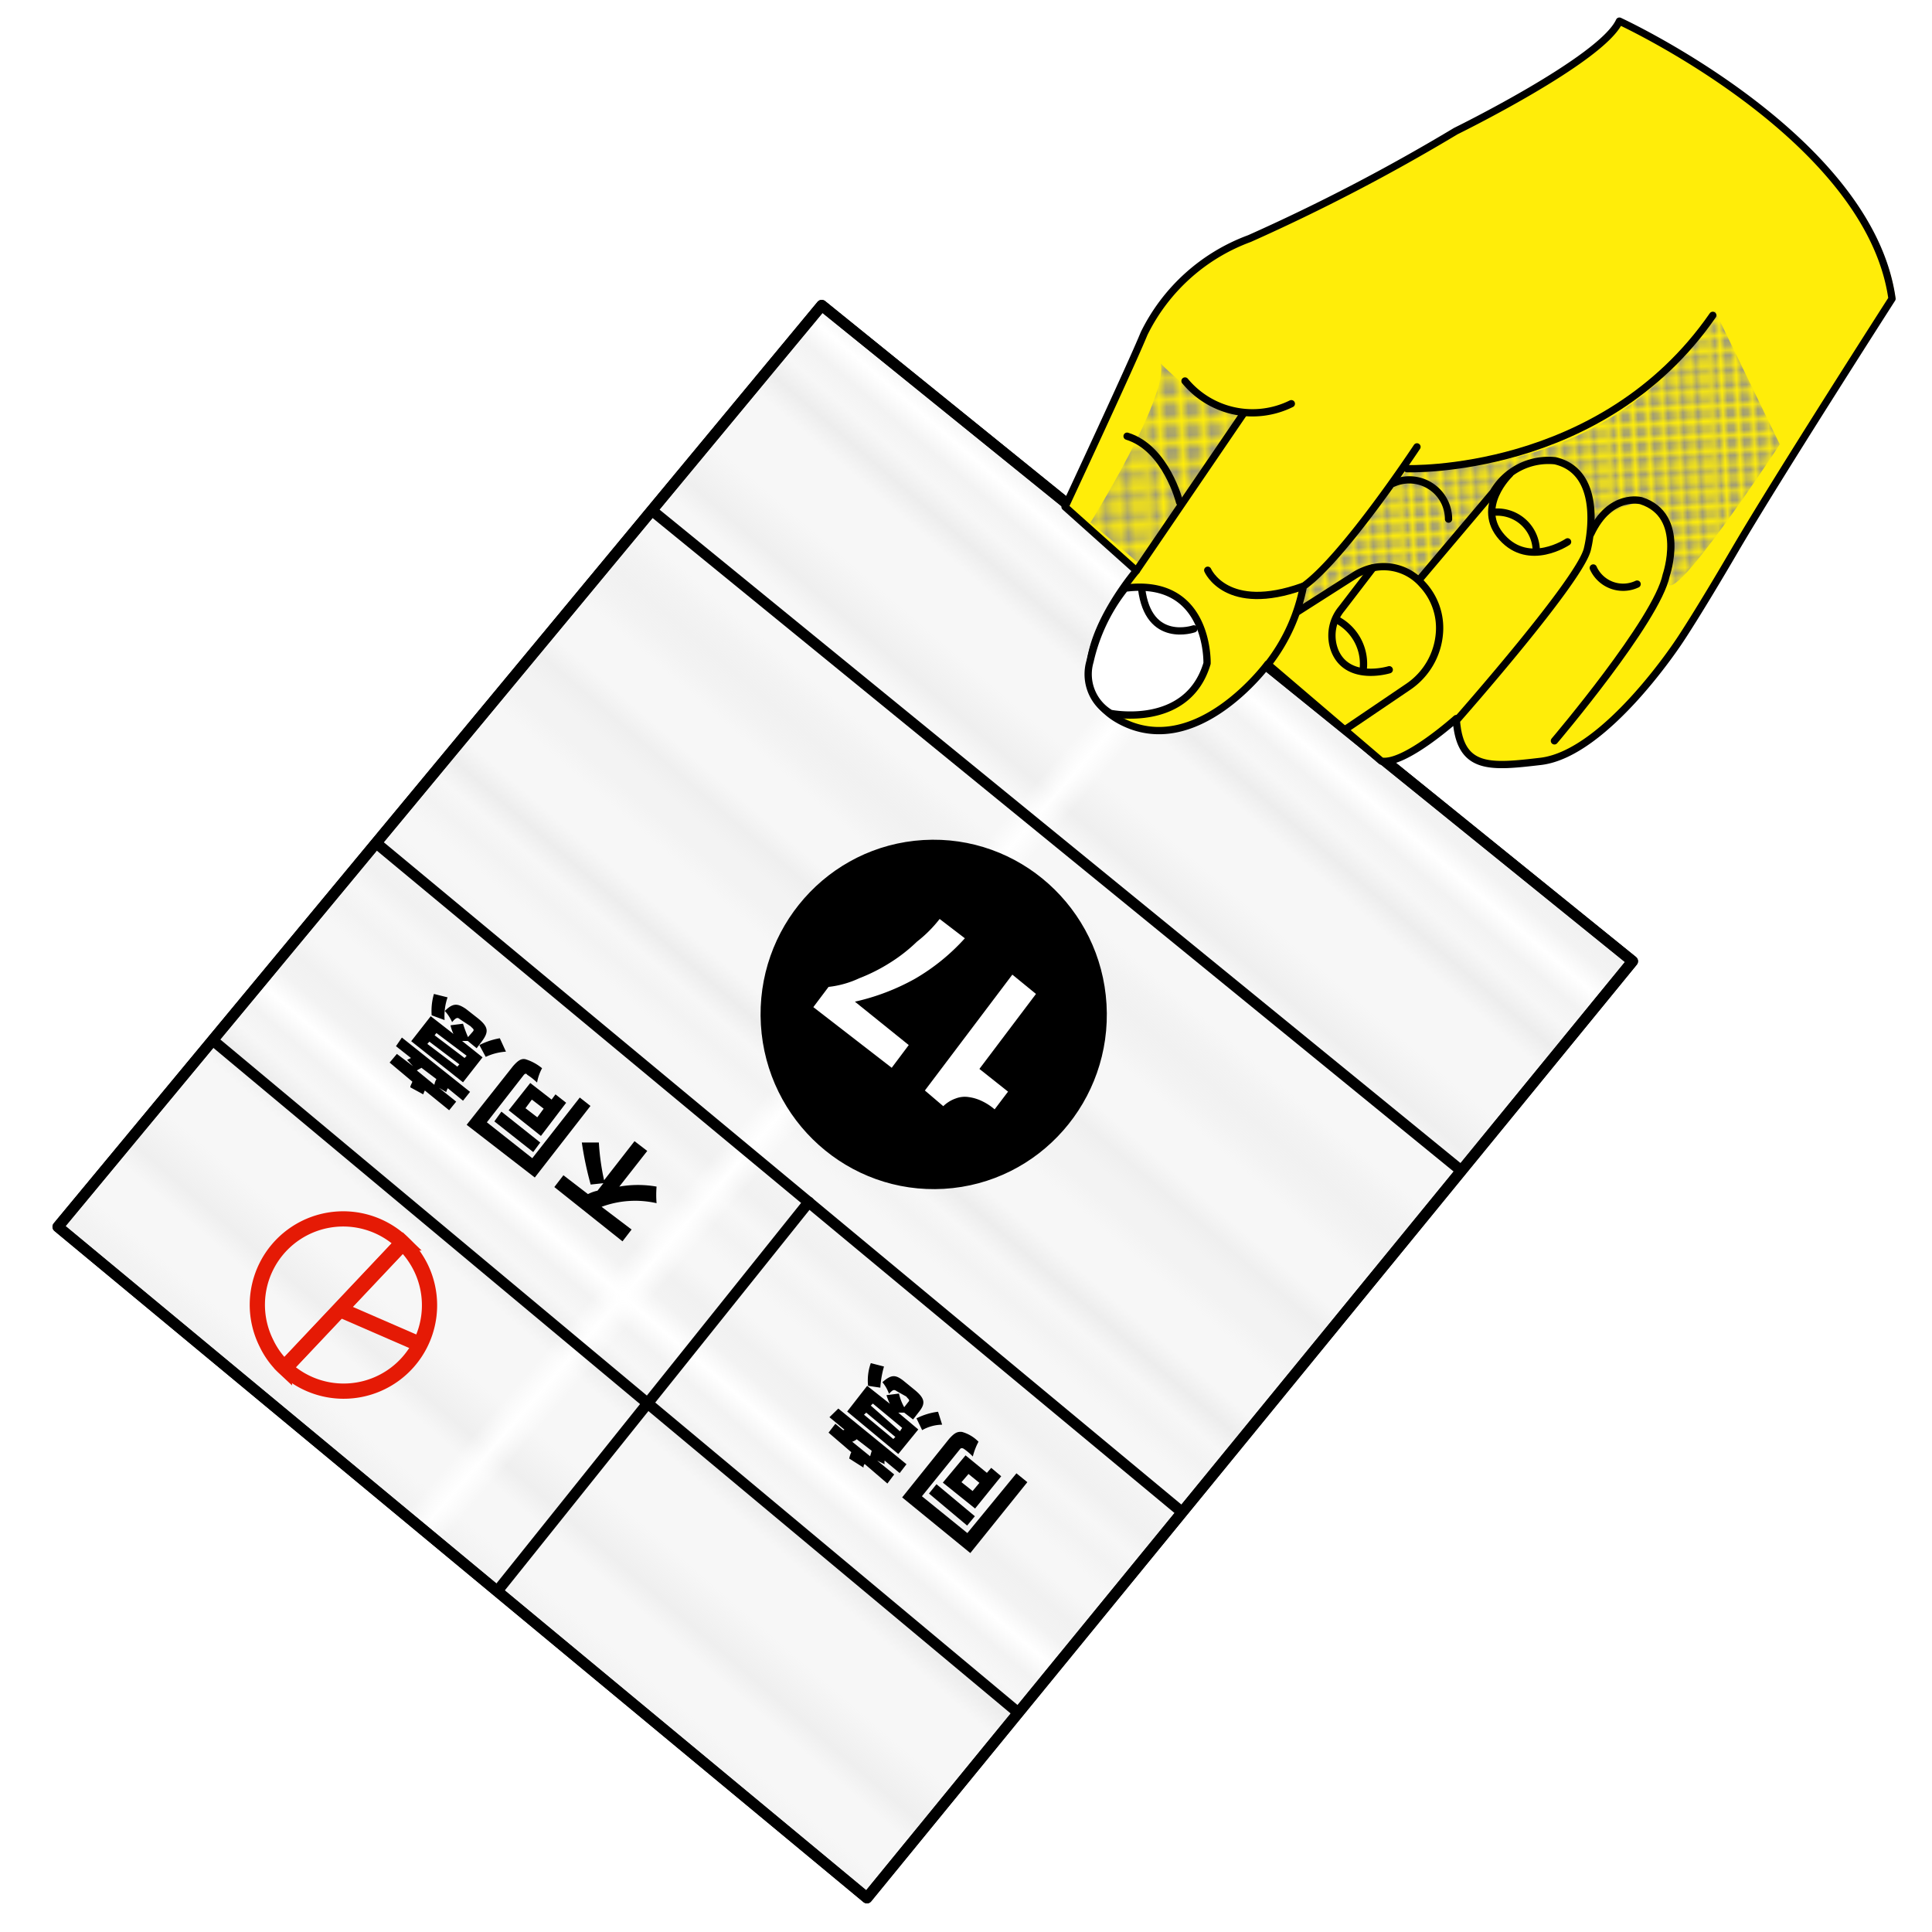 <svg id="圖層_1" data-name="圖層 1" xmlns="http://www.w3.org/2000/svg" xmlns:xlink="http://www.w3.org/1999/xlink" viewBox="0 0 85.04 85.04"><defs><style>.cls-1,.cls-12,.cls-14,.cls-2,.cls-7{fill:none;}.cls-2{stroke:#c1c1c1;stroke-linecap:square;stroke-width:0.15px;}.cls-3{clip-path:url(#clip-path);}.cls-4{fill:#a09c77;}.cls-13,.cls-5,.cls-8{fill:#fff;}.cls-12,.cls-13,.cls-5,.cls-7{stroke:#000;stroke-linecap:round;stroke-linejoin:round;}.cls-5,.cls-7{stroke-width:0.48px;}.cls-6{fill:url(#新增圖樣_2);}.cls-9{fill:#ffed09;}.cls-10{fill:url(#新增圖樣_3);}.cls-11{fill:url(#新增圖樣_3-3);}.cls-12,.cls-13{stroke-width:0.32px;}.cls-14{stroke:#e51a05;stroke-miterlimit:10;stroke-width:0.67px;}</style><clipPath id="clip-path"><rect class="cls-1" width="20.4" height="19.88"/></clipPath><pattern id="新增圖樣_2" data-name="新增圖樣 2" width="36.05" height="37.17" patternTransform="translate(-3.72 -19.36) rotate(40.79)" patternUnits="userSpaceOnUse" viewBox="0 0 36.05 37.17"><rect class="cls-1" width="36.05" height="37.17"/><line class="cls-2" x1="0.07" y1="36.81" x2="35.98" y2="36.81"/><line class="cls-2" x1="0.07" y1="35.96" x2="35.98" y2="35.96"/><line class="cls-2" x1="0.07" y1="35.12" x2="35.98" y2="35.12"/><line class="cls-2" x1="0.07" y1="34.27" x2="35.98" y2="34.27"/><line class="cls-2" x1="0.07" y1="33.42" x2="35.98" y2="33.42"/><line class="cls-2" x1="0.07" y1="32.57" x2="35.98" y2="32.57"/><line class="cls-2" x1="0.07" y1="31.73" x2="35.98" y2="31.73"/><line class="cls-2" x1="0.07" y1="30.88" x2="35.98" y2="30.88"/><line class="cls-2" x1="0.07" y1="30.03" x2="35.98" y2="30.03"/><line class="cls-2" x1="0.07" y1="29.18" x2="35.98" y2="29.18"/><line class="cls-2" x1="0.07" y1="28.33" x2="35.98" y2="28.33"/><line class="cls-2" x1="0.07" y1="27.49" x2="35.98" y2="27.49"/><line class="cls-2" x1="0.07" y1="26.64" x2="35.98" y2="26.64"/><line class="cls-2" x1="0.07" y1="25.79" x2="35.98" y2="25.79"/><line class="cls-2" x1="0.07" y1="24.94" x2="35.98" y2="24.94"/><line class="cls-2" x1="0.07" y1="24.1" x2="35.98" y2="24.1"/><line class="cls-2" x1="0.07" y1="23.25" x2="35.98" y2="23.25"/><line class="cls-2" x1="0.07" y1="22.4" x2="35.98" y2="22.4"/><line class="cls-2" x1="0.07" y1="21.55" x2="35.98" y2="21.55"/><line class="cls-2" x1="0.07" y1="20.7" x2="35.98" y2="20.7"/><line class="cls-2" x1="0.07" y1="19.86" x2="35.98" y2="19.86"/><line class="cls-2" x1="0.07" y1="19.01" x2="35.98" y2="19.01"/><line class="cls-2" x1="0.07" y1="18.16" x2="35.98" y2="18.16"/><line class="cls-2" x1="0.07" y1="17.31" x2="35.98" y2="17.31"/><line class="cls-2" x1="0.07" y1="16.47" x2="35.98" y2="16.47"/><line class="cls-2" x1="0.07" y1="15.62" x2="35.98" y2="15.62"/><line class="cls-2" x1="0.07" y1="14.77" x2="35.98" y2="14.77"/><line class="cls-2" x1="0.07" y1="13.92" x2="35.98" y2="13.92"/><line class="cls-2" x1="0.07" y1="13.07" x2="35.98" y2="13.07"/><line class="cls-2" x1="0.07" y1="12.23" x2="35.98" y2="12.23"/><line class="cls-2" x1="0.07" y1="11.38" x2="35.98" y2="11.38"/><line class="cls-2" x1="0.07" y1="10.53" x2="35.98" y2="10.53"/><line class="cls-2" x1="0.07" y1="9.68" x2="35.98" y2="9.68"/><line class="cls-2" x1="0.07" y1="8.84" x2="35.98" y2="8.84"/><line class="cls-2" x1="0.07" y1="7.99" x2="35.98" y2="7.99"/><line class="cls-2" x1="0.07" y1="7.14" x2="35.98" y2="7.14"/><line class="cls-2" x1="0.07" y1="6.29" x2="35.98" y2="6.29"/><line class="cls-2" x1="0.07" y1="5.45" x2="35.98" y2="5.45"/><line class="cls-2" x1="0.07" y1="4.6" x2="35.98" y2="4.6"/><line class="cls-2" x1="0.07" y1="3.75" x2="35.98" y2="3.75"/><line class="cls-2" x1="0.07" y1="2.9" x2="35.98" y2="2.9"/><line class="cls-2" x1="0.07" y1="2.05" x2="35.98" y2="2.05"/><line class="cls-2" x1="0.07" y1="1.21" x2="35.98" y2="1.21"/><line class="cls-2" x1="0.07" y1="0.36" x2="35.98" y2="0.36"/></pattern><pattern id="新增圖樣_3" data-name="新增圖樣 3" width="20.4" height="19.88" patternTransform="matrix(0.22, -0.01, 0.01, 0.22, 0.82, 4.62)" patternUnits="userSpaceOnUse" viewBox="0 0 20.4 19.88"><rect class="cls-1" width="20.4" height="19.88"/><g class="cls-3"><circle class="cls-4" cx="0.04" cy="0.03" r="1.15"/><circle class="cls-4" cx="0.04" cy="2.87" r="1.15"/><circle class="cls-4" cx="0.04" cy="5.71" r="1.15"/><circle class="cls-4" cx="0.04" cy="8.55" r="1.15"/><circle class="cls-4" cx="0.04" cy="11.38" r="1.15"/><circle class="cls-4" cx="0.04" cy="14.22" r="1.15"/><circle class="cls-4" cx="0.04" cy="17.06" r="1.15"/><circle class="cls-4" cx="0.04" cy="19.9" r="1.15"/><circle class="cls-4" cx="2.95" cy="0.03" r="1.15"/><circle class="cls-4" cx="2.95" cy="2.87" r="1.15"/><circle class="cls-4" cx="2.95" cy="5.71" r="1.15"/><circle class="cls-4" cx="2.95" cy="8.55" r="1.15"/><circle class="cls-4" cx="2.95" cy="11.38" r="1.15"/><circle class="cls-4" cx="2.95" cy="14.22" r="1.15"/><circle class="cls-4" cx="2.95" cy="17.06" r="1.15"/><circle class="cls-4" cx="2.95" cy="19.9" r="1.15"/><circle class="cls-4" cx="5.87" cy="0.03" r="1.15"/><circle class="cls-4" cx="5.87" cy="2.87" r="1.15"/><circle class="cls-4" cx="5.87" cy="5.71" r="1.15"/><circle class="cls-4" cx="5.87" cy="8.55" r="1.15"/><circle class="cls-4" cx="5.87" cy="11.38" r="1.15"/><circle class="cls-4" cx="5.87" cy="14.22" r="1.15"/><circle class="cls-4" cx="5.87" cy="17.06" r="1.15"/><circle class="cls-4" cx="5.87" cy="19.9" r="1.15"/><circle class="cls-4" cx="8.79" cy="0.03" r="1.15"/><circle class="cls-4" cx="8.79" cy="2.87" r="1.15"/><circle class="cls-4" cx="8.79" cy="5.71" r="1.15"/><circle class="cls-4" cx="8.79" cy="8.55" r="1.15"/><circle class="cls-4" cx="8.79" cy="11.38" r="1.15"/><circle class="cls-4" cx="8.79" cy="14.22" r="1.15"/><circle class="cls-4" cx="8.79" cy="17.06" r="1.15"/><circle class="cls-4" cx="8.79" cy="19.9" r="1.15"/><circle class="cls-4" cx="11.71" cy="0.03" r="1.15"/><circle class="cls-4" cx="11.71" cy="2.87" r="1.15"/><circle class="cls-4" cx="11.71" cy="5.71" r="1.15"/><circle class="cls-4" cx="11.71" cy="8.55" r="1.15"/><circle class="cls-4" cx="11.71" cy="11.38" r="1.15"/><circle class="cls-4" cx="11.71" cy="14.22" r="1.15"/><circle class="cls-4" cx="11.71" cy="17.06" r="1.15"/><circle class="cls-4" cx="11.71" cy="19.9" r="1.15"/><circle class="cls-4" cx="14.63" cy="0.03" r="1.15"/><circle class="cls-4" cx="14.63" cy="2.87" r="1.15"/><circle class="cls-4" cx="14.63" cy="5.71" r="1.15"/><circle class="cls-4" cx="14.63" cy="8.55" r="1.15"/><circle class="cls-4" cx="14.63" cy="11.38" r="1.15"/><circle class="cls-4" cx="14.63" cy="14.22" r="1.15"/><circle class="cls-4" cx="14.63" cy="17.06" r="1.15"/><circle class="cls-4" cx="14.63" cy="19.9" r="1.15"/><circle class="cls-4" cx="17.55" cy="0.03" r="1.15"/><circle class="cls-4" cx="17.55" cy="2.87" r="1.15"/><circle class="cls-4" cx="17.55" cy="5.71" r="1.15"/><circle class="cls-4" cx="17.55" cy="8.55" r="1.15"/><circle class="cls-4" cx="17.55" cy="11.38" r="1.15"/><circle class="cls-4" cx="17.55" cy="14.22" r="1.15"/><circle class="cls-4" cx="17.55" cy="17.06" r="1.15"/><circle class="cls-4" cx="17.55" cy="19.9" r="1.15"/><circle class="cls-4" cx="20.46" cy="0.03" r="1.15"/><circle class="cls-4" cx="20.46" cy="2.87" r="1.15"/><circle class="cls-4" cx="20.46" cy="5.71" r="1.15"/><circle class="cls-4" cx="20.46" cy="8.55" r="1.15"/><circle class="cls-4" cx="20.46" cy="11.38" r="1.15"/><circle class="cls-4" cx="20.46" cy="14.22" r="1.15"/><circle class="cls-4" cx="20.46" cy="17.06" r="1.15"/><circle class="cls-4" cx="20.46" cy="19.9" r="1.15"/></g></pattern><pattern id="新增圖樣_3-3" data-name="新增圖樣 3" width="20.4" height="19.88" patternTransform="translate(-3.4 15.06) rotate(-2.55) scale(0.32)" patternUnits="userSpaceOnUse" viewBox="0 0 20.4 19.88"><rect class="cls-1" width="20.4" height="19.88"/><g class="cls-3"><circle class="cls-4" cx="0.04" cy="0.03" r="1.15"/><circle class="cls-4" cx="0.04" cy="2.87" r="1.15"/><circle class="cls-4" cx="0.04" cy="5.71" r="1.15"/><circle class="cls-4" cx="0.04" cy="8.55" r="1.15"/><circle class="cls-4" cx="0.04" cy="11.38" r="1.15"/><circle class="cls-4" cx="0.04" cy="14.22" r="1.15"/><circle class="cls-4" cx="0.04" cy="17.06" r="1.15"/><circle class="cls-4" cx="0.04" cy="19.9" r="1.15"/><circle class="cls-4" cx="2.95" cy="0.03" r="1.15"/><circle class="cls-4" cx="2.95" cy="2.87" r="1.15"/><circle class="cls-4" cx="2.95" cy="5.71" r="1.15"/><circle class="cls-4" cx="2.95" cy="8.55" r="1.15"/><circle class="cls-4" cx="2.95" cy="11.38" r="1.15"/><circle class="cls-4" cx="2.95" cy="14.22" r="1.15"/><circle class="cls-4" cx="2.95" cy="17.06" r="1.15"/><circle class="cls-4" cx="2.95" cy="19.9" r="1.15"/><circle class="cls-4" cx="5.87" cy="0.03" r="1.15"/><circle class="cls-4" cx="5.87" cy="2.87" r="1.15"/><circle class="cls-4" cx="5.87" cy="5.71" r="1.15"/><circle class="cls-4" cx="5.87" cy="8.55" r="1.15"/><circle class="cls-4" cx="5.87" cy="11.38" r="1.15"/><circle class="cls-4" cx="5.87" cy="14.22" r="1.15"/><circle class="cls-4" cx="5.87" cy="17.06" r="1.15"/><circle class="cls-4" cx="5.87" cy="19.9" r="1.15"/><circle class="cls-4" cx="8.79" cy="0.03" r="1.15"/><circle class="cls-4" cx="8.79" cy="2.87" r="1.15"/><circle class="cls-4" cx="8.79" cy="5.71" r="1.15"/><circle class="cls-4" cx="8.79" cy="8.55" r="1.15"/><circle class="cls-4" cx="8.79" cy="11.38" r="1.15"/><circle class="cls-4" cx="8.79" cy="14.22" r="1.15"/><circle class="cls-4" cx="8.79" cy="17.06" r="1.15"/><circle class="cls-4" cx="8.79" cy="19.9" r="1.15"/><circle class="cls-4" cx="11.71" cy="0.03" r="1.15"/><circle class="cls-4" cx="11.71" cy="2.87" r="1.15"/><circle class="cls-4" cx="11.71" cy="5.71" r="1.15"/><circle class="cls-4" cx="11.71" cy="8.55" r="1.15"/><circle class="cls-4" cx="11.71" cy="11.38" r="1.15"/><circle class="cls-4" cx="11.71" cy="14.22" r="1.15"/><circle class="cls-4" cx="11.71" cy="17.06" r="1.15"/><circle class="cls-4" cx="11.71" cy="19.9" r="1.15"/><circle class="cls-4" cx="14.63" cy="0.03" r="1.15"/><circle class="cls-4" cx="14.63" cy="2.87" r="1.15"/><circle class="cls-4" cx="14.63" cy="5.71" r="1.15"/><circle class="cls-4" cx="14.63" cy="8.55" r="1.15"/><circle class="cls-4" cx="14.63" cy="11.38" r="1.15"/><circle class="cls-4" cx="14.63" cy="14.22" r="1.15"/><circle class="cls-4" cx="14.63" cy="17.06" r="1.15"/><circle class="cls-4" cx="14.63" cy="19.9" r="1.15"/><circle class="cls-4" cx="17.55" cy="0.03" r="1.15"/><circle class="cls-4" cx="17.55" cy="2.87" r="1.15"/><circle class="cls-4" cx="17.55" cy="5.71" r="1.15"/><circle class="cls-4" cx="17.55" cy="8.55" r="1.15"/><circle class="cls-4" cx="17.55" cy="11.38" r="1.15"/><circle class="cls-4" cx="17.55" cy="14.22" r="1.15"/><circle class="cls-4" cx="17.55" cy="17.06" r="1.15"/><circle class="cls-4" cx="17.55" cy="19.9" r="1.15"/><circle class="cls-4" cx="20.46" cy="0.03" r="1.15"/><circle class="cls-4" cx="20.46" cy="2.87" r="1.15"/><circle class="cls-4" cx="20.46" cy="5.71" r="1.15"/><circle class="cls-4" cx="20.46" cy="8.55" r="1.15"/><circle class="cls-4" cx="20.46" cy="11.38" r="1.15"/><circle class="cls-4" cx="20.46" cy="14.22" r="1.15"/><circle class="cls-4" cx="20.46" cy="17.06" r="1.15"/><circle class="cls-4" cx="20.46" cy="19.9" r="1.15"/></g></pattern></defs><title>hand_top_right</title><path id="Path_1" data-name="Path 1" class="cls-5" d="M38.16,83.54,2.55,54,36.17,13.44,71.86,42.31Z"/><polygon class="cls-6" points="38.19 83.68 2.71 53.86 36.12 13.37 71.82 42.32 38.19 83.68"/><path id="Path_1-2" data-name="Path 1" class="cls-7" d="M38.16,83.54,2.55,54,36.17,13.44,71.86,42.31Z"/><line id="Line_3" data-name="Line 3" class="cls-7" x1="44.74" y1="75.32" x2="9.39" y2="45.81"/><line id="Line_4" data-name="Line 4" class="cls-7" x1="51.86" y1="66.42" x2="16.67" y2="37.2"/><line id="Line_5" data-name="Line 5" class="cls-7" x1="64.27" y1="51.49" x2="28.87" y2="22.61"/><line id="Line_6" data-name="Line 6" class="cls-7" x1="21.9" y1="70.02" x2="35.6" y2="52.91"/><ellipse id="Ellipse_1" data-name="Ellipse 1" cx="41.1" cy="44.65" rx="7.62" ry="7.69" transform="translate(-2.57 2.51) rotate(-3.39)"/><path id="Path_37" data-name="Path 37" class="cls-8" d="M45.6,43.75l-2.49,3.3,1.26,1-.59.78a2.48,2.48,0,0,0-.55-.36,1.93,1.93,0,0,0-.59-.18,1.11,1.11,0,0,0-.57.06,1.49,1.49,0,0,0-.55.34L40.71,48l3.85-5.1Z"/><path id="Path_38" data-name="Path 38" class="cls-8" d="M37.82,43.06a7.76,7.76,0,0,0,1.35-.68,7.18,7.18,0,0,0,1.19-.93,5.69,5.69,0,0,0,1-1l1.11.85a9.09,9.09,0,0,1-2.21,1.79,9.8,9.8,0,0,1-2.63,1L40,46l-.75,1-3.45-2.67.67-.89A4.3,4.3,0,0,0,37.82,43.06Z"/><path id="Path_39" data-name="Path 39" d="M41.78,63.33c.21-.23.34-.33.57-.3a1.62,1.62,0,0,1,.72.43,2.83,2.83,0,0,0-.25.65,2.57,2.57,0,0,0-.4-.34s-.09-.06-.15,0l-1.69,2.09,2,1.62,2.16-2.63.48.39-2.51,3.12-3-2.45Zm-.56,2,1.69,1.41-.34.41-1.68-1.41Zm2.22-.5.19-.22.44.37-1.15,1.42L41.5,65.26l1-1.2Zm-.63.8.3-.36-.48-.39-.31.36Z"/><path id="Path_40" data-name="Path 40" d="M36.9,62l3,2.45-.3.39-.66-.55a.33.33,0,0,0,0,.16l-.33-.16.75.61-.3.4-1-.86a.2.2,0,0,0-.05.16l-.63-.4a1.31,1.31,0,0,1,.09-.28l-1-.86.3-.39.7.58L37,63l.17-.07-.66-.55Zm2.58-.76c-.13-.09-.17-.08-.35.11a1.61,1.61,0,0,0-.29-.51c.39-.34.57-.34.92-.07l.49.4c.49.4.49.62.18,1l-.24.31-.39-.3h-.26l.88.74L39.54,64l-2.25-1.87L38.17,61l1,.79a2.5,2.5,0,0,1-.15-.38l.55-.07a2.19,2.19,0,0,0,.23.6l.18-.23c.09-.09,0-.12-.09-.24ZM38.3,64.1l.07-.24-.66-.51a.56.56,0,0,1-.2.11Zm1.11-.85-1.28-1.07-.1.09,1.29,1.07Zm2.06-.54a1.82,1.82,0,0,0-.88.24l-.25-.52a2.91,2.91,0,0,1,.95-.29Zm-1.76.14-1.29-1.07-.09.09L39.61,63ZM38.21,61a2.25,2.25,0,0,1,.12-1l.58.15a4.21,4.21,0,0,0-.16.93Z"/><path id="Path_41" data-name="Path 41" d="M26,52.14a14.85,14.85,0,0,1-.39-1.85l.75,0a10.36,10.36,0,0,0,.23,1.66l1.34-1.72.56.43-1.23,1.57a4.75,4.75,0,0,1,1.64,0,4.45,4.45,0,0,0,0,.73,4.25,4.25,0,0,0-2.42.16l1.32,1-.4.52-3-2.39.4-.52,1.08.83a1.77,1.77,0,0,1,.42-.15l.26-.33Z"/><path id="Path_42" data-name="Path 42" d="M22.58,46.93c.21-.24.37-.36.57-.3a2.14,2.14,0,0,1,.71.39,2.06,2.06,0,0,0-.22.63,2.79,2.79,0,0,0-.43-.34c-.05-.07-.09-.06-.15,0L21.43,49.4l2,1.58,2.09-2.67.47.37-2.45,3.15-3-2.32Zm-.51,2,1.71,1.36-.31.42-1.71-1.35Zm2.21-.53.17-.23.47.37L23.81,50l-1.42-1.13.95-1.2Zm-.63.78.28-.38-.52-.4-.28.38Z"/><path id="Path_43" data-name="Path 43" d="M17.69,45.67l3,2.39-.31.39-.67-.55a.87.87,0,0,0-.07.17l-.32-.19.76.61-.31.38L18.7,48a1.22,1.22,0,0,0-.07.17l-.57-.31c0-.08.07-.17.09-.25l-1-.84.32-.38.71.54-.26-.28.17-.08-.66-.52Zm2.55-.81c-.1-.09-.17-.07-.34.13a1.8,1.8,0,0,0-.32-.49c.36-.36.56-.34.93-.09l.51.4c.48.38.5.6.21,1l-.25.33-.39-.32-.25,0,.9.72-.86,1.1L18.1,45.83l.86-1.1,1,.78a1.71,1.71,0,0,1-.13-.38l.55-.07a6,6,0,0,0,.22.59l.21-.24c.09-.1,0-.13-.1-.24Zm-1.12,2.89a.68.68,0,0,1,.09-.25L18.55,47c-.07.05-.14.07-.2.12Zm1.1-.9-1.32-1-.09.1,1.32,1Zm2.05-.56a2.49,2.49,0,0,0-.89.23L21.1,46A3.15,3.15,0,0,1,22,45.7Zm-1.73.18-1.33-1-.08.1,1.32,1ZM19,44.69a2.69,2.69,0,0,1,.1-.94l.6.15a2.52,2.52,0,0,0-.13,1Z"/><path id="Path_3" data-name="Path 3" class="cls-9" d="M47,22.3s2.9-6.2,3.48-7.62a8.4,8.4,0,0,1,4.67-4.18,83.92,83.92,0,0,0,9.08-4.74s6.43-3.15,7.2-4.83c0,0,11,5.05,12,12.21,0,0-5.08,7.92-6.92,11.08-1.63,2.78-2.39,3.92-2.39,3.92s-3.24,5-6.13,5.36c-2.24.26-3.6.42-3.74-1.88,0,0-2.29,2.07-3.3,1.88l-5.08-4.28s-3.16,4.3-6.51,2.48.73-6.59.73-6.59Z"/><path class="cls-10" d="M56.89,27l.33-1L62,20.63s8.93.77,13.49-6.94l2.85,5.87s-4.93,7.52-4.93,6c0,0,.91-5.82-3.44-2.29,0,0,.32-4.27-3-2.71,0,0-.61-.24-4.52,5,0,0-.57-1.23-3-.24Z"/><path class="cls-11" d="M51.09,16s2.12,2.19,3.56,2.17l-4.4,6.73L48,23S51.45,17.45,51.09,16Z"/><path id="Path_20" data-name="Path 20" class="cls-12" d="M46.88,22.31s2.9-6.21,3.48-7.63A8.4,8.4,0,0,1,55,10.5a84.56,84.56,0,0,0,9.08-4.73s6.43-3.15,7.2-4.84c0,0,11,5.06,12,12.22,0,0-5.08,7.92-6.92,11.07-1.63,2.79-2.39,3.92-2.39,3.92s-3.24,5-6.13,5.37c-2.24.26-3.6.42-3.74-1.88,0,0-2.29,2.06-3.3,1.87L55.8,29.23s-3.16,4.3-6.51,2.48.73-6.59.73-6.59Z"/><line id="Line_2" data-name="Line 2" class="cls-12" x1="50.02" y1="25.12" x2="54.73" y2="18.21"/><path id="Path_21" data-name="Path 21" class="cls-12" d="M56.84,17.77a3.85,3.85,0,0,1-4.68-1"/><path id="Path_22" data-name="Path 22" class="cls-12" d="M51.92,22.1s-.59-2.37-2.31-2.9"/><path id="Path_23" data-name="Path 23" class="cls-13" d="M49.52,25.89c3.73-.49,3.61,3.31,3.61,3.31-.86,2.9-4.25,2.2-4.25,2.2a2,2,0,0,1-.9-2.29A8,8,0,0,1,49.52,25.89Z"/><path id="Path_24" data-name="Path 24" class="cls-12" d="M62.37,19.67s-3.23,4.89-5,6.14a8,8,0,0,1-1.55,3.42"/><path id="Path_25" data-name="Path 25" class="cls-12" d="M59.27,32.07,62,30.22a3.14,3.14,0,0,0,1.36-2.37,2.81,2.81,0,0,0-.76-2.14A2.26,2.26,0,0,0,60,25.13a2.55,2.55,0,0,0-.43.23l-2.43,1.55"/><path id="Path_26" data-name="Path 26" class="cls-12" d="M64.18,31.63s5.47-6.2,5.7-7.5c0,0,.84-3.32-1.43-3.85a2.81,2.81,0,0,0-2.72,1.38l-3.22,3.81"/><path id="Path_27" data-name="Path 27" class="cls-12" d="M68.42,32.61s4.52-5.32,4.92-7.29c0,0,.91-2.63-1.1-3.28,0,0-1.36-.37-2.22,1.46"/><path id="Path_28" data-name="Path 28" class="cls-12" d="M72.06,25.71A1.44,1.44,0,0,1,70.13,25"/><path id="Path_29" data-name="Path 29" class="cls-12" d="M69,23.85s-1.68,1.14-2.88-.19.33-2.79.33-2.79"/><path id="Path_30" data-name="Path 30" class="cls-12" d="M61.15,29.48s-1.81.56-2.39-.82a1.84,1.84,0,0,1,.29-1.86L60.43,25"/><path id="Path_31" data-name="Path 31" class="cls-12" d="M61.33,21.27a1.73,1.73,0,0,1,2.43,1.58"/><path id="Path_32" data-name="Path 32" class="cls-12" d="M53.16,25.1s.82,1.92,4.19.71"/><path id="Path_33" data-name="Path 33" class="cls-12" d="M52.55,27.68s-2,.7-2.3-1.77"/><path id="Path_34" data-name="Path 34" class="cls-12" d="M60,29.5a2.19,2.19,0,0,0-1.12-2.2"/><path id="Path_35" data-name="Path 35" class="cls-12" d="M67.62,24.2a1.72,1.72,0,0,0-1.76-1.66"/><path id="Path_36" data-name="Path 36" class="cls-12" d="M61.93,20.63s8.57.31,13.46-6.75"/><path class="cls-14" d="M18.54,55.83a3.78,3.78,0,0,1-6,4.38l5.19-5.5A3.89,3.89,0,0,1,18.54,55.83Z"/><path class="cls-14" d="M17.71,54.71l-5.19,5.5a3.59,3.59,0,0,1-.79-1.08,3.78,3.78,0,0,1,6-4.42Z"/><line class="cls-14" x1="18.61" y1="59.23" x2="15" y2="57.66"/></svg>